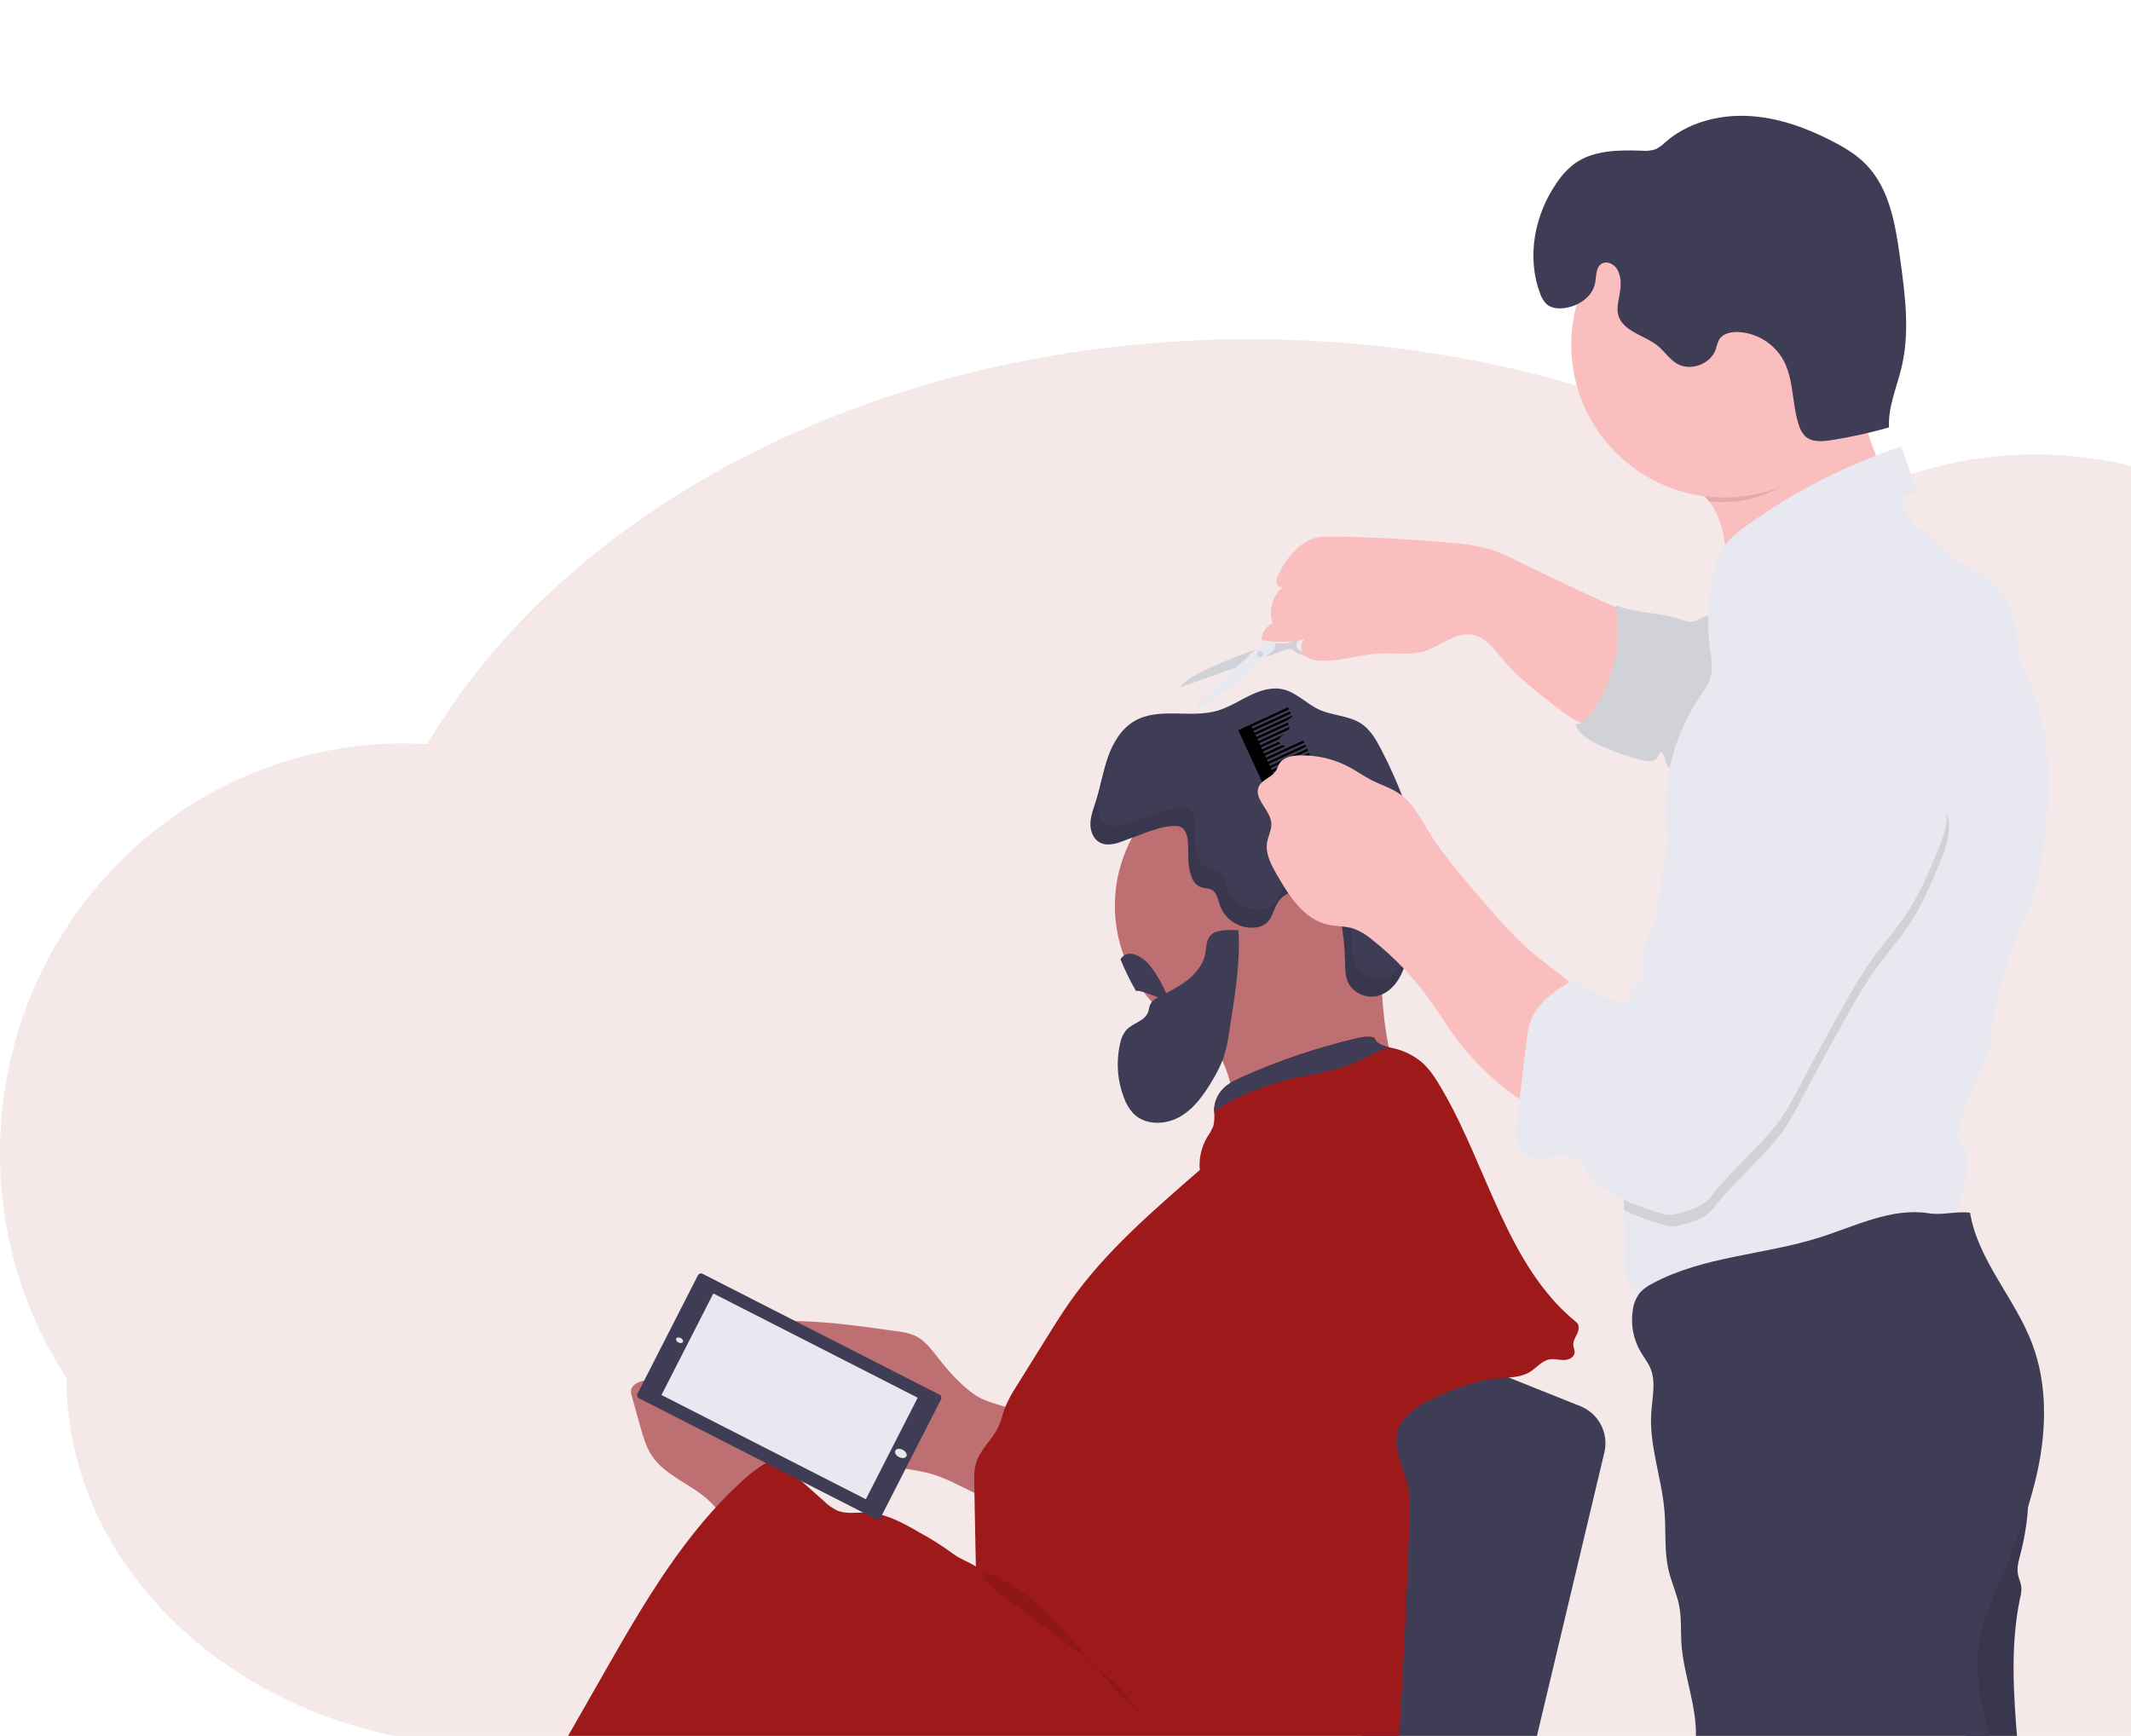 <svg width="1031" height="840" viewBox="0 0 1031 840" fill="none" xmlns="http://www.w3.org/2000/svg">
<g clip-path="url(#clip0_34_1227)">
<path opacity="0.1" d="M1263 601.424C1263.09 569.566 1255.51 538.154 1240.91 509.838C1226.31 481.521 1205.11 457.131 1179.09 438.724C1179.81 431.842 1180.18 424.928 1180.2 418.008C1180.2 308.593 1092.72 219.892 984.787 219.892C951.553 219.857 918.876 228.427 889.94 244.768C813.553 194.53 713.827 164.125 604.728 164.125C427.212 164.125 274.515 244.636 206.772 360.078C203.007 359.857 199.221 359.736 195.401 359.736C87.494 359.736 -0.011 448.436 -0.011 557.852C-0.088 596.509 11.086 634.352 32.149 666.771C32.149 765.217 125.097 845.011 239.705 845.011H1071.17C1161.19 845.011 1234.16 782.357 1234.16 705.057C1253.1 673.809 1263.07 637.958 1263 601.424Z" fill="#9E1919"/>
<path d="M914.77 237.142C906.445 240.652 898.099 244.172 890.349 248.808C886.827 250.905 883.449 253.222 879.827 255.132C875.93 257.207 871.79 258.774 867.683 260.451C856.35 265.079 845.343 270.47 834.739 276.587C835.656 264.722 833.922 251.832 826.823 242.583C825.78 241.213 824.621 239.935 823.357 238.765C818.334 234.107 811.213 232.904 806.278 228.832C809.281 223.556 815.949 218.766 820.486 214.738C825.388 210.404 830.474 206.295 835.744 202.41C846.277 194.635 857.492 187.827 869.251 182.07C876.714 178.417 884.509 175.15 892.745 174.035C893.782 173.802 894.867 173.898 895.847 174.311C897.127 175.018 897.591 176.607 897.9 178.031C899.435 185.149 900.219 192.455 901.499 199.629C902.127 203.316 902.979 206.961 904.05 210.544C905.426 214.782 907.014 218.948 908.808 223.026C910.803 227.728 912.79 232.433 914.77 237.142Z" fill="#FBBEBE"/>
<path d="M678.498 438.316C678.495 452.966 673.864 467.242 665.263 479.104C656.663 490.967 644.535 499.811 630.608 504.374C616.682 508.938 601.669 508.986 587.713 504.514C573.757 500.042 561.571 491.277 552.894 479.471C544.113 467.545 539.382 453.123 539.391 438.316C539.391 419.875 546.719 402.19 559.763 389.151C572.807 376.111 590.498 368.786 608.945 368.786C627.392 368.786 645.083 376.111 658.126 389.151C671.17 402.19 678.498 419.875 678.498 438.316Z" fill="#BE6F72"/>
<path d="M584.027 499.59C587.748 506.003 591.501 512.47 593.886 519.456C596.271 526.442 597.198 534.179 595.233 541.319C618.925 528.848 647.122 529.852 673.199 523.54C673.897 523.46 674.539 523.121 674.999 522.59C675.157 522.229 675.239 521.838 675.239 521.443C675.239 521.048 675.157 520.657 674.999 520.295C669.54 500.1 667.44 479.146 668.783 458.27L655.17 466.315C649.211 469.995 643.036 473.312 636.678 476.248C627.68 480.188 618.13 482.572 608.735 485.331C601.294 487.538 586.522 490.397 581.841 496.897C582.686 497.695 583.421 498.6 584.027 499.59Z" fill="#BE6F72"/>
<path d="M545.707 406.089C541.18 407.91 535.859 410.007 531.697 407.458C528.638 405.57 527.38 401.652 527.567 398.066C527.755 394.479 529.124 391.079 530.206 387.658C532.414 380.628 533.606 373.311 536.068 366.314C538.53 359.316 542.549 352.573 548.93 348.876C560.677 342.077 575.879 347.695 588.918 343.931C594.438 342.353 599.241 339.175 604.374 336.681C609.508 334.186 615.282 332.266 620.824 333.601C627.316 335.113 632.107 340.576 638.157 343.358C644.781 346.404 652.708 346.194 658.736 350.266C663.009 353.158 665.703 357.826 668.098 362.407C675.763 377.126 681.815 392.63 686.149 408.65C687.882 414.386 688.873 420.32 689.097 426.308C689.152 433.967 687.076 441.472 685.023 448.867L681.711 460.565C680.485 464.98 679.227 469.394 676.908 473.39C674.59 477.385 671.013 480.751 666.586 481.91C661.066 483.334 654.64 480.574 652.234 475.409C650.754 472.209 650.82 468.545 650.743 465.024C650.621 458.129 649.882 451.259 648.535 444.496C647.851 441.108 646.934 437.587 644.627 435.027C641.646 431.716 636.899 430.612 632.483 430.535C627.316 430.469 621.652 431.87 618.638 436.053C616.22 439.43 615.801 444.176 612.588 446.814C611.16 447.909 609.463 448.599 607.675 448.811C604.031 449.265 600.339 448.485 597.191 446.594C594.043 444.703 591.619 441.812 590.309 438.382C589.293 435.468 588.797 431.848 586.036 430.48C584.601 429.762 582.89 429.895 581.355 429.431C576.652 428.008 575.416 422.048 574.985 417.159C574.488 411.431 576.398 400.118 569.277 399.732C561.604 399.313 552.761 403.738 545.707 406.089Z" fill="#3F3D56"/>
<path d="M562.388 481.457C559.937 482.638 557.255 484.018 556.294 486.556C555.919 487.55 555.853 488.642 555.51 489.658C553.954 494.149 547.881 495.032 544.746 498.608C543.332 500.416 542.381 502.541 541.975 504.8C539.881 513.707 540.558 523.041 543.918 531.552C544.892 534.249 546.393 536.726 548.334 538.836C553.943 544.553 563.614 544.443 570.602 540.547C577.591 536.651 582.415 529.819 586.511 522.888C588.683 519.4 590.499 515.703 591.932 511.852C593.192 507.936 594.09 503.913 594.615 499.833C597.066 483.93 600.267 466.293 599.163 450.169C595.851 449.959 589.525 449.727 586.6 451.802C582.934 454.407 583.95 459.66 582.625 463.468C579.49 472.628 570.393 477.462 562.388 481.457Z" fill="#3F3D56"/>
<path d="M565.259 483.565C561.119 483.819 553.7 479.239 549.549 479.471C546.724 474.542 544.227 469.432 542.074 464.174C544.282 461.007 547.837 460.234 553.214 464.174C557.531 467.209 563.492 477.705 565.259 483.565Z" fill="#3F3D56"/>
<path d="M627.669 309.189C623.176 311.561 620.394 311.672 618.174 311.197C615.955 310.723 611.55 312.93 611.55 312.93C572.634 326.24 571.099 332.52 571.099 332.52L616.154 316.616C624.821 312.82 624.986 314.155 624.986 314.155C631.61 320.38 640.045 316.164 640.045 316.164C640.045 316.164 651.715 310.645 648.281 305.337C644.848 300.028 632.173 306.86 627.669 309.189ZM646.437 308.195C646.437 308.195 643.125 317.024 631.213 315.59C631.213 315.59 625.362 314.729 627.835 310.369C627.835 310.369 639.979 305.271 643.192 305.635C646.404 305.999 646.404 308.239 646.404 308.239L646.437 308.195Z" fill="#E8E8F0"/>
<path opacity="0.1" d="M627.669 309.189C623.176 311.561 620.394 311.672 618.174 311.197C615.955 310.723 611.55 312.93 611.55 312.93C572.634 326.24 571.099 332.52 571.099 332.52L616.154 316.616C624.821 312.82 624.986 314.155 624.986 314.155C631.61 320.38 640.045 316.164 640.045 316.164C640.045 316.164 651.715 310.645 648.281 305.337C644.848 300.028 632.173 306.86 627.669 309.189ZM646.437 308.195C646.437 308.195 643.125 317.024 631.213 315.59C631.213 315.59 625.362 314.729 627.835 310.369C627.835 310.369 639.979 305.271 643.192 305.635C646.404 305.999 646.404 308.239 646.404 308.239L646.437 308.195Z" fill="black"/>
<path d="M630.142 284.577C623.407 284.798 622.005 289.83 622.005 289.83C620.657 291.439 619.867 293.441 619.754 295.536C619.64 297.632 620.21 299.707 621.376 301.452L609.42 313.338C607.154 314.212 605.207 315.751 603.833 317.753C603.833 317.753 577.58 340.93 577.966 343.038C577.966 343.038 582.25 345.245 609.42 320.49L616.552 314.177C616.552 314.177 618.13 302.379 629.27 300.139C629.27 300.139 630.374 300.624 630.959 297.998C631.583 296.738 632.416 295.592 633.421 294.609C634.9 293.241 636.877 284.345 630.142 284.577ZM632.03 292.557C632.03 292.557 628.42 301.871 623.275 299.178C618.13 296.486 623.131 290.272 623.131 290.272C632.052 281.597 632.03 292.557 632.03 292.557Z" fill="#E8E8F0"/>
<path opacity="0.1" d="M609.651 317.974C610.438 317.974 611.076 317.336 611.076 316.55C611.076 315.764 610.438 315.126 609.651 315.126C608.865 315.126 608.227 315.764 608.227 316.55C608.227 317.336 608.865 317.974 609.651 317.974Z" fill="black"/>
<path d="M734.24 271.532C730.084 269.343 725.77 267.469 721.334 265.925C715.437 264.254 709.379 263.218 703.261 262.835C683.934 260.996 664.547 259.929 645.102 259.635C641.668 259.635 638.157 259.557 634.9 260.738C631.991 261.854 629.356 263.582 627.172 265.804C623.389 269.419 620.384 273.768 618.34 278.584C617.684 279.791 617.487 281.195 617.788 282.535C618.23 283.816 619.996 284.665 621.001 283.76C618.431 285.831 616.543 288.626 615.582 291.783C614.621 294.94 614.632 298.312 615.613 301.463C614.081 302.264 612.781 303.447 611.839 304.897C610.897 306.347 610.345 308.015 610.237 309.74C618.263 311.226 626.525 310.825 634.37 308.57C632.03 307.974 629.612 310.171 629.469 312.577C629.484 313.785 629.834 314.966 630.479 315.989C631.123 317.011 632.039 317.836 633.123 318.371C635.313 319.407 637.725 319.884 640.144 319.761C649.496 319.761 658.593 316.594 667.922 316.186C675.054 315.866 682.406 317.157 689.218 315.082C697.123 312.632 704.178 305.69 712.325 307.136C718.828 308.295 723.067 314.331 727.307 319.386C734.086 327.454 742.465 333.988 750.778 340.466C757.182 345.454 763.872 350.575 771.81 352.264C774.186 352.911 776.705 352.791 779.008 351.922C780.933 350.892 782.549 349.368 783.689 347.507C792.245 335.367 792.256 320.082 791.76 305.855C791.506 298.582 789.916 297.6 783.181 294.587C775.365 291.078 767.578 287.483 759.82 283.805C751.253 279.802 742.726 275.711 734.24 271.532Z" fill="#FBBEBE"/>
<path d="M823.721 298.77C822.405 299.556 821.015 300.211 819.57 300.724C817.152 301.297 814.69 300.271 812.339 299.476C802.402 296.165 791.362 296.949 781.757 292.855C784.907 310.928 780.784 329.513 770.286 344.561C768.299 347.386 765.683 350.277 762.238 350.498C763.773 355.211 768.498 358.058 772.98 360.177C780.138 363.564 787.626 366.204 795.326 368.057C797.534 368.576 800.227 368.83 801.508 366.954C802.281 365.85 802.612 363.963 803.97 364.029C806.046 366.236 805.361 370.761 808.232 371.755C809.126 371.982 810.064 371.982 810.959 371.755L817.362 370.651C819.283 370.485 821.133 369.848 822.749 368.797C823.762 367.918 824.597 366.854 825.211 365.662C832.388 353.445 835.148 339.307 836.252 325.346C836.793 318.415 837.466 311.065 836.991 304.112C836.55 298.152 828.91 296.353 823.721 298.77Z" fill="#E8E8F0"/>
<path opacity="0.1" d="M823.721 298.77C822.405 299.556 821.015 300.211 819.57 300.724C817.152 301.297 814.69 300.271 812.339 299.476C802.402 296.165 791.362 296.949 781.757 292.855C784.907 310.928 780.784 329.513 770.286 344.561C768.299 347.386 765.683 350.277 762.238 350.498C763.773 355.211 768.498 358.058 772.98 360.177C780.138 363.564 787.626 366.204 795.326 368.057C797.534 368.576 800.227 368.83 801.508 366.954C802.281 365.85 802.612 363.963 803.97 364.029C806.046 366.236 805.361 370.761 808.232 371.755C809.126 371.982 810.064 371.982 810.959 371.755L817.362 370.651C819.283 370.485 821.133 369.848 822.749 368.797C823.762 367.918 824.597 366.854 825.211 365.662C832.388 353.445 835.148 339.307 836.252 325.346C836.793 318.415 837.466 311.065 836.991 304.112C836.55 298.152 828.91 296.353 823.721 298.77Z" fill="black"/>
<path d="M453.62 656.761C450.474 652.722 447.239 648.44 442.58 646.31C439.896 645.227 437.07 644.536 434.189 644.257C418.656 642.05 403.089 639.754 387.412 639.324C382.289 639.18 376.791 639.324 372.618 642.315C367.838 645.725 365.994 652.005 365.729 657.865C365.444 664.843 366.83 671.789 369.772 678.124C372.714 684.459 377.126 689.999 382.643 694.285C392.027 701.437 403.884 704.428 415.454 706.79C421.537 708.037 427.654 709.152 433.792 710.101C439.93 711.05 446.179 711.8 452.108 713.699C464.782 717.76 475.966 726.942 489.258 727.704C489.883 727.8 490.522 727.692 491.08 727.395C491.663 726.924 492.055 726.257 492.184 725.519C495.109 715.2 505.255 690.489 492.184 683.271C485.35 679.508 477.765 679.342 471.075 674.563C464.384 669.784 458.699 663.284 453.62 656.761Z" fill="#BE6F72"/>
<path d="M342.015 725.265C333.414 717.782 321.546 713.82 315.297 704.296C312.548 700.102 311.157 695.179 309.777 690.345L305.714 675.755C305.401 674.859 305.259 673.912 305.295 672.963C305.604 669.917 309.192 668.471 312.217 667.996C327.673 665.591 343.77 671.815 355.34 682.344C366.91 692.873 374.34 707.397 378.701 722.451C379.008 723.216 379.055 724.062 378.834 724.857C378.456 725.563 377.86 726.129 377.134 726.468C371.547 729.779 364.04 734.602 357.515 735.617C350.99 736.633 346.663 729.26 342.015 725.265Z" fill="#BE6F72"/>
<path d="M719.347 662.357L764.612 680.468C768.906 682.185 772.441 685.387 774.571 689.492C776.701 693.596 777.284 698.329 776.215 702.828L742.531 844.459H658.317L672.978 683.326C672.978 683.326 704.995 656.839 719.347 662.357Z" fill="#3F3D56"/>
<path d="M763.066 645.361C762.227 647.193 760.991 649.003 761.178 651C761.289 652.192 761.907 653.318 761.819 654.499C761.642 656.817 758.959 658.108 756.641 658.13C754.322 658.152 751.993 657.401 749.708 657.799C745.954 658.439 743.415 661.893 740.169 663.891C735.642 666.672 729.99 666.507 724.712 666.981C713.672 667.974 703.228 672.113 693.237 676.826C686.447 680.026 679.238 684.132 676.677 691.173C673 701.106 680.132 711.569 681.711 722.075C682.134 725.613 682.238 729.181 682.02 732.737C680.861 769.841 678.862 807.377 676.743 844.437L272.053 844.912L291.98 810.003C311.411 775.956 331.361 741.268 360.673 715.233C365.021 711.309 369.905 708.024 375.179 705.477L398.684 726.446C400.566 728.317 402.749 729.858 405.143 731.004C409.559 732.803 414.505 731.776 419.241 731.931C428.349 732.229 436.673 736.875 444.578 741.411C450.376 744.557 455.953 748.093 461.271 751.995C464.384 754.379 468.878 755.869 472.124 758.065L471.362 718.444C471.284 714.869 471.229 711.204 472.3 707.794C474.376 701.172 480.304 696.493 483.153 690.191C484.444 687.355 485.074 684.264 486.156 681.362C487.685 677.63 489.586 674.062 491.83 670.711L506.481 647.182C510.102 641.376 513.712 635.571 517.642 629.976C534.832 605.464 557.972 585.83 580.483 566.13C579.96 560.515 581.257 554.882 584.182 550.06C585.335 548.455 586.291 546.717 587.03 544.884C587.507 542.711 587.645 540.477 587.439 538.262C587.439 537.699 587.439 537.159 587.439 536.563C587.683 532.954 589.192 529.546 591.7 526.939C594.283 524.257 597.739 522.624 601.139 521.101C618.737 513.233 637.033 507.033 655.788 502.581C658.78 501.875 661.949 501.213 664.897 502.107C665.791 504.987 668.838 506.003 671.885 506.731L673.839 507.184C679.014 508.301 683.841 510.656 687.904 514.048C692.177 517.779 695.114 522.767 697.973 527.678C719.468 564.573 729.371 612.979 762.625 639.787C764.236 641.056 763.905 643.595 763.066 645.361Z" fill="#9E1919"/>
<path opacity="0.1" d="M898.673 192.202C887.037 217.773 864.106 242.969 834.165 242.969C831.721 242.971 829.278 242.849 826.846 242.605C825.803 241.235 824.643 239.957 823.379 238.787C818.356 234.129 811.235 232.926 806.3 228.854C809.303 223.578 815.971 218.789 820.508 214.76C825.41 210.427 830.496 206.317 835.766 202.432C846.299 194.657 857.514 187.849 869.273 182.092C876.736 178.439 884.531 175.172 892.767 174.058C893.804 173.824 894.889 173.92 895.869 174.333C897.15 175.04 897.613 176.629 897.922 178.053C899.457 185.116 897.393 185.028 898.673 192.202Z" fill="black"/>
<path d="M834.165 240.751C875.017 240.751 908.134 207.645 908.134 166.807C908.134 125.968 875.017 92.862 834.165 92.862C793.313 92.862 760.196 125.968 760.196 166.807C760.196 207.645 793.313 240.751 834.165 240.751Z" fill="#FBBEBE"/>
<path d="M988.209 412.733C987.006 421.673 984.905 430.47 981.938 438.989C980.834 442.09 979.476 445.114 978.074 448.094C969.849 465.521 965.334 484.36 963.181 503.519C963.016 505.028 962.739 506.522 962.353 507.989C960.73 514.17 957.308 519.688 954.691 525.504C952.023 531.786 949.809 538.252 948.067 544.851C947.437 546.507 947.225 548.292 947.449 550.049C947.857 551.915 949.204 553.36 950.154 555.049C955.055 563.492 949.392 573.811 947.482 583.369C946.831 586.679 946.543 590.277 944.391 592.86C942.558 595.067 939.71 596.083 937.005 597.01C898.451 610.112 858.991 620.381 818.941 627.735C812.968 628.839 806.796 629.865 800.868 628.762C794.939 627.658 789.033 623.994 787.001 618.277C785.831 614.966 786.03 611.368 786.129 607.859C786.35 600.486 786.129 593.07 785.732 585.642C784.451 561.196 781.548 536.662 787.94 513.243C789.85 506.334 792.544 499.668 794.707 492.836C798.936 479.515 800.029 465.741 801.089 451.924C801.961 440.534 802.811 429.1 805.361 417.865C807.26 409.488 806.002 400.781 805.891 392.194C805.672 372.545 811.449 353.296 822.452 337.012C824.361 334.197 826.459 331.416 827.464 328.182C828.877 323.547 827.905 318.57 827.265 313.758C825.653 301.489 826.304 289.029 829.186 276.995C830.092 272.492 831.817 268.194 834.276 264.314C837.025 260.308 840.966 257.284 844.907 254.436C867.789 237.946 893.037 225.015 919.793 216.085C922.255 222.309 924.618 229.582 926.506 235.95C926.759 236.811 926.936 237.904 926.23 238.456C925.523 239.007 924.794 238.709 924.021 238.732C923.224 238.818 922.471 239.144 921.862 239.666C921.254 240.188 920.817 240.881 920.61 241.656C920.224 243.219 920.372 244.866 921.03 246.336C922.531 250.198 925.766 253.079 928.879 255.805L944.534 269.457C946.408 271.21 948.453 272.77 950.639 274.115C952.605 275.218 954.746 276.002 956.767 277.017C964.87 281.112 970.468 289.091 973.592 297.611C976.716 306.131 975.303 316.373 979.377 324.463C992.912 351.282 992.802 383.012 988.209 412.733Z" fill="#E8E8F0"/>
<path d="M977.92 693.347C982.676 712.514 982.558 732.566 977.577 751.675C976.683 755.085 975.634 758.617 976.341 762.072C976.749 764.036 977.71 765.879 977.931 767.877C978.027 769.699 977.83 771.525 977.346 773.285C972.444 796.461 974.199 820.543 976.175 844.194C975.336 844.194 975.071 844.581 974.188 844.581H952.914C952.538 838.367 944.81 833.71 941.034 828.754C937.382 823.897 934.856 818.288 933.639 812.335C932.423 806.381 932.547 800.231 934.002 794.331C937.314 781.088 947.073 770.504 952.075 757.845C957.595 743.917 957.12 728.145 962.982 714.372C966.349 706.414 972.642 700.201 977.92 693.347Z" fill="#3F3D56"/>
<path opacity="0.1" d="M977.92 693.347C982.676 712.514 982.558 732.566 977.577 751.675C976.683 755.085 975.634 758.617 976.341 762.072C976.749 764.036 977.71 765.879 977.931 767.877C978.027 769.699 977.83 771.525 977.346 773.285C972.444 796.461 974.199 820.543 976.175 844.194C975.336 844.194 975.071 844.581 974.188 844.581H952.914C952.538 838.367 944.81 833.71 941.034 828.754C937.382 823.897 934.856 818.288 933.639 812.335C932.423 806.381 932.547 800.231 934.002 794.331C937.314 781.088 947.073 770.504 952.075 757.845C957.595 743.917 957.12 728.145 962.982 714.372C966.349 706.414 972.642 700.201 977.92 693.347Z" fill="black"/>
<path d="M933.273 587.121C915.189 584.229 897.668 593.334 880.203 598.864C853.519 607.307 824.141 607.825 799.488 621.08C797.286 622.14 795.289 623.582 793.592 625.34C791.591 627.817 790.332 630.809 789.96 633.971C788.858 640.961 790.212 648.117 793.791 654.223C795.326 656.828 797.258 659.222 798.45 662.015C801.276 668.637 799.388 676.274 798.903 683.514C797.799 699.682 804.07 715.42 805.328 731.578C806.079 741.102 805.096 750.837 807.337 760.129C808.74 765.957 811.378 771.453 812.471 777.346C813.564 783.24 813.089 789.001 813.454 794.828C814.48 811.526 822.087 827.75 820.232 844.382L963.755 844.857C958.434 826.348 954.007 807.211 958.831 788.57C960.505 782.676 962.586 776.905 965.058 771.298C973.084 751.907 981.331 732.461 985.758 711.955C990.185 691.449 990.583 669.553 983.087 649.952C974.74 628.1 956.999 609.922 953.134 586.856C946.51 585.973 939.908 588.18 933.273 587.121Z" fill="#3F3D56"/>
<path d="M782.652 130.739C781.26 127.826 777.319 125.905 774.669 127.748C772.02 129.591 772.362 133.708 771.711 137.019C770.452 143.531 763.983 147.967 757.358 149.005C754.256 149.501 750.801 149.303 748.394 147.294C746.844 145.81 745.703 143.951 745.082 141.897C738.458 124.239 742.487 103.623 753.329 88.216C755.629 84.763 758.483 81.713 761.774 79.188C770.905 72.566 783.115 72.566 794.409 72.919C796.703 73.168 799.023 72.9 801.199 72.135C802.858 71.263 804.376 70.147 805.703 68.824C816.401 59.421 831.184 55.47 845.448 56.099C859.712 56.728 873.435 61.618 886.109 68.118C892.17 71.219 898.11 74.74 902.857 79.64C914.262 91.372 917.044 108.755 919.285 124.956C921.692 142.438 924.088 160.405 920.036 177.589C917.74 187.323 913.412 196.837 913.92 206.825C904.75 209.443 895.429 211.503 886.01 212.994C881.594 213.69 876.493 214.098 873.259 210.975C871.891 209.509 870.892 207.738 870.344 205.81C866.844 195.468 868.014 183.659 862.726 174.102C860.515 170.205 857.355 166.929 853.539 164.579C849.724 162.229 845.376 160.881 840.9 160.659C837.433 160.538 833.492 161.388 831.714 164.356C831.033 165.813 830.507 167.337 830.147 168.903C827.696 176.287 817.66 179.94 811.047 175.823C807.735 173.749 805.472 170.305 802.48 167.723C798.682 164.467 793.813 162.789 789.552 160.163C775.354 151.366 788.15 142.272 782.652 130.739Z" fill="#3F3D56"/>
<path d="M671.929 506.742C665.89 508.673 660.392 512.172 654.519 514.633C644.174 518.948 632.803 519.953 621.95 522.712C611.524 525.507 601.474 529.554 592.02 534.764C591.325 535.139 589.139 536.971 587.394 538.229C587.394 537.666 587.394 537.126 587.394 536.53C587.639 532.921 589.148 529.513 591.656 526.906C594.239 524.224 597.695 522.59 601.095 521.067C618.708 513.209 637.019 507.02 655.788 502.581C658.78 501.875 661.949 501.213 664.897 502.107C665.835 504.987 668.882 506.003 671.929 506.742Z" fill="#3F3D56"/>
<path opacity="0.1" d="M515.412 789.773C527.291 803.017 537.945 817.475 551.768 828.644C535.815 807.465 512.928 793.327 492.239 777.357C488.044 774.113 479.653 769.51 477.114 764.82C473.106 757.47 481.96 762.69 485.637 764.687C497.119 770.923 506.746 780.127 515.412 789.773Z" fill="black"/>
<path opacity="0.1" d="M942.834 403.186C942.271 407.954 940.493 412.479 938.694 416.916C934.278 427.952 929.541 438.879 922.873 448.668C918.28 455.411 912.815 461.503 908.024 468.092C903.106 475.086 898.594 482.356 894.511 489.867C886.981 503.199 879.643 516.642 872.497 530.195C869.085 536.684 865.696 543.229 861.291 549.089C858.199 553.045 854.882 556.818 851.355 560.39C843.627 568.535 835.689 576.062 828.777 584.892C825.355 589.306 819.647 591.006 814.315 592.507C812.532 593.1 810.673 593.434 808.795 593.5C806.904 593.368 805.043 592.955 803.275 592.275C797.319 590.458 791.492 588.246 785.831 585.653C784.55 561.207 781.647 536.673 788.039 513.254C789.949 506.345 792.643 499.679 794.807 492.847C799.035 479.526 800.128 465.752 801.188 451.935C802.502 449.165 803.904 446.416 805.262 443.746C814.469 425.557 822.231 405.526 819.835 385.252C819.225 381.597 818.801 377.914 818.565 374.216C818.588 369.682 819.353 365.182 820.828 360.895C824.133 350.768 829.595 341.479 836.837 333.667C844.08 325.855 852.932 319.706 862.781 315.645C865.892 314.192 869.284 313.438 872.717 313.438C877.134 313.669 881.362 315.965 885.668 315.126C900.252 321.538 912.054 332.487 920.875 345.752C929.696 359.018 930.182 376.743 939.776 389.457C942.613 393.32 943.386 398.43 942.834 403.186Z" fill="black"/>
<path d="M623.617 343.291L623.154 342.287L605.114 350.609L602.1 351.999L599.097 353.379L624.534 408.506L627.537 407.115L630.551 405.725L648.59 397.403L648.127 396.41L630.087 404.732L629.623 403.727L647.663 395.406L647.199 394.401L629.159 402.723L628.696 401.719L646.735 393.397L646.283 392.393L628.232 400.714L627.768 399.721L645.819 391.399L645.355 390.395L627.305 398.717L626.841 397.712L644.892 389.391L644.428 388.387L626.388 396.708L625.925 395.704L643.964 387.382L643.501 386.389L625.461 394.71L624.997 393.706L643.037 385.385L642.573 384.38L624.534 392.702L624.07 391.697L642.121 383.376L641.657 382.372L623.606 390.693L623.143 389.7L641.193 381.367L640.73 380.374L622.679 388.696L622.226 387.691L640.266 379.37L639.802 378.365L621.763 386.687L621.299 385.683L639.339 377.361L638.875 376.357L620.835 384.678L620.371 383.685L638.411 375.363L637.958 374.359L619.908 382.681L619.444 381.676L637.495 373.355L637.031 372.35L618.98 380.672L618.528 379.668L636.567 371.357L636.104 370.353L618.064 378.674L617.6 377.67L635.64 369.349L635.176 368.344L617.137 376.666L616.673 375.661L634.713 367.34L634.26 366.336L616.209 374.668L615.746 373.664L633.796 365.342L633.333 364.338L615.282 372.659L614.818 371.655L632.869 363.334L632.405 362.329L614.366 370.651L613.902 369.647L631.942 361.325L631.478 360.332L613.438 368.653L612.975 367.649L631.014 359.327L630.551 358.323L612.511 366.645L612.047 365.64L630.098 357.319L629.634 356.325L611.584 364.636L611.12 363.643L629.171 355.321L628.707 354.317L610.656 362.638L610.203 361.634L628.243 353.312L627.779 352.308L609.74 360.63L609.276 359.625L627.316 351.304L626.852 350.311L608.812 358.632L608.349 357.628L626.388 349.306L625.936 348.302L607.885 356.623L607.421 355.619L625.472 347.298L625.008 346.293L606.958 354.615L606.494 353.622L624.545 345.3L624.081 344.296L606.03 352.617L605.578 351.613L623.617 343.291Z" fill="black"/>
<path opacity="0.1" d="M680.254 464.538C677.924 468.478 674.358 471.9 669.931 473.059C664.411 474.482 657.985 471.723 655.579 466.558C654.099 463.358 654.166 459.693 654.088 456.173C653.966 449.278 653.227 442.408 651.88 435.645C651.196 432.257 650.279 428.736 647.972 426.176C644.991 422.865 640.244 421.761 635.828 421.684C630.661 421.617 624.997 423.019 621.983 427.202C619.566 430.579 619.146 435.325 615.933 437.963C614.505 439.058 612.808 439.748 611.02 439.96C607.376 440.414 603.684 439.633 600.536 437.743C597.388 435.852 594.965 432.96 593.654 429.531C592.638 426.617 592.142 422.997 589.382 421.628C587.946 420.911 586.235 421.044 584.701 420.58C579.997 419.156 578.761 413.197 578.33 408.307C577.834 402.579 579.743 391.267 572.623 390.881C565.005 390.461 556.162 394.887 549.107 397.238C544.58 399.059 539.259 401.156 535.097 398.606C532.039 396.719 530.78 392.801 530.968 389.214C531.156 385.627 532.525 382.228 533.606 378.807C535.461 373.024 536.576 367.02 538.276 361.148C537.477 362.809 536.766 364.511 536.146 366.247C533.695 373.211 532.547 380.595 530.294 387.592C529.19 391.013 527.843 394.412 527.656 397.999C527.468 401.586 528.76 405.504 531.785 407.391C535.947 409.941 541.268 407.844 545.795 406.023C552.85 403.672 561.693 399.246 569.31 399.666C576.431 400.052 574.522 411.365 575.018 417.092C575.449 421.982 576.685 427.941 581.388 429.365C582.923 429.829 584.634 429.696 586.07 430.414C588.83 431.782 589.382 435.402 590.342 438.316C591.653 441.746 594.076 444.637 597.224 446.528C600.372 448.418 604.064 449.199 607.708 448.745C609.496 448.533 611.193 447.843 612.621 446.748C615.834 444.11 616.253 439.364 618.671 435.987C621.685 431.782 627.349 430.38 632.516 430.469C636.932 430.535 641.734 431.639 644.66 434.961C646.967 437.521 647.884 441.042 648.568 444.43C649.915 451.193 650.654 458.063 650.776 464.958C650.854 468.478 650.776 472.143 652.267 475.343C654.662 480.508 661.099 483.267 666.619 481.844C671.035 480.685 674.612 477.264 676.941 473.324C678.715 470.106 680.08 466.681 681.004 463.126C680.761 463.633 680.518 464.086 680.254 464.538Z" fill="black"/>
<path d="M737.044 457.21C728.212 448.734 720.23 439.353 712.303 429.994C704.708 421.044 697.09 412.049 690.974 402.039C687.187 395.847 683.809 389.093 677.99 384.755C673.574 381.445 668.176 379.899 663.296 377.372C659.785 375.551 656.55 373.244 653.084 371.357C645.522 367.271 637.011 365.264 628.42 365.541C624.854 365.662 620.802 366.49 618.969 369.558C618.34 370.607 618.042 371.832 617.402 372.869C615.425 376.18 610.667 377.118 609.044 380.595C606.306 386.444 614.564 391.819 615.083 398.253C615.326 401.476 613.549 404.478 613.03 407.667C612.147 413.186 615.006 418.45 617.766 423.262C623.672 433.57 630.86 444.86 642.463 447.454C646.57 448.37 650.909 448.072 654.916 449.374C658.146 450.598 661.136 452.38 663.748 454.639C674.65 463.228 684.258 473.342 692.276 484.669C696.008 489.933 699.386 495.43 703.151 500.661C715.133 517.234 730.857 530.748 749.045 540.105L762.591 497.063C764.678 490.441 766.323 481.358 760.383 476.193C752.942 469.494 744.364 464.207 737.044 457.21Z" fill="#FBBEBE"/>
<path d="M884.508 309.652C880.203 310.48 875.93 308.195 871.558 307.964C868.124 307.962 864.732 308.716 861.622 310.171C851.774 314.235 842.924 320.385 835.681 328.196C828.439 336.008 822.976 345.296 819.669 355.42C818.207 359.726 817.454 364.239 817.439 368.786C817.505 372.483 818.278 376.125 818.709 379.822C821.105 400.063 813.343 420.105 804.147 438.316C799.057 448.37 793.316 458.976 794.52 470.178C794.674 471.679 794.917 473.368 794.001 474.593C792.897 476.049 790.512 476.127 789.485 477.661C788.459 479.195 789.397 481.513 788.58 483.245C787.476 485.695 783.877 485.397 781.305 484.526C774.253 482.14 767.722 478.432 762.061 473.599C752.887 478.952 743.072 485.331 740.058 495.507C739.35 498.103 738.859 500.754 738.59 503.431L733.854 542.942C733.224 548.173 732.915 554.309 736.868 557.797C743.68 563.823 755.813 556.02 763.099 561.472C764.965 562.863 766.179 564.938 767.515 566.825C775.475 577.74 789.176 582.541 802.027 586.69C803.798 587.362 805.658 587.771 807.547 587.904C809.427 587.852 811.287 587.517 813.067 586.911C818.411 585.41 824.107 583.667 827.53 579.307C834.452 570.478 842.39 562.951 850.118 554.806C853.64 551.228 856.957 547.455 860.054 543.505C864.471 537.633 867.849 531.089 871.26 524.599C878.392 511.046 885.723 497.604 893.252 484.272C897.378 476.791 901.93 469.554 906.887 462.596C911.689 455.974 917.143 449.904 921.736 443.172C928.36 433.371 933.118 422.401 937.557 411.42C939.356 407.005 941.134 402.447 941.708 397.69C942.282 392.934 941.509 387.824 938.617 383.994C929.023 371.269 928.548 353.555 919.727 340.289C910.906 327.024 899.104 316.053 884.508 309.652Z" fill="#E8E8F0"/>
<path d="M623.915 347.816C623.658 347.98 623.439 348.198 623.275 348.456C623.111 348.713 623.005 349.004 622.966 349.306C622.966 349.858 623.418 350.288 623.661 350.785C624.335 352.198 623.253 353.831 622.016 354.802C620.78 355.774 619.278 356.524 618.605 357.948C618.501 358.136 618.455 358.351 618.472 358.566C618.547 358.857 618.718 359.113 618.958 359.294C619.685 360.13 620.629 360.748 621.685 361.082C623.374 361.435 624.997 360.321 626.432 359.405C627.989 358.42 629.647 357.606 631.378 356.977C631.914 356.818 632.419 356.568 632.869 356.237C633.421 355.687 633.761 354.96 633.829 354.184C634.205 351.414 632.725 348.754 631.036 346.459C629.005 343.755 625.649 346.326 623.915 347.816Z" fill="#3F3D56"/>
<path d="M454.536 674.885L339.938 616.413C339.101 615.986 338.077 616.318 337.65 617.154L308.445 674.356C308.018 675.192 308.35 676.215 309.186 676.642L423.784 735.114C424.621 735.541 425.645 735.209 426.072 734.373L455.277 677.172C455.704 676.336 455.372 675.312 454.536 674.885Z" fill="#3F3D56"/>
<path d="M443.985 676.356L345.12 625.911L320.035 675.042L418.9 725.486L443.985 676.356Z" fill="#E8E8F0"/>
<path d="M330.403 649.384C330.705 648.793 330.224 647.942 329.328 647.485C328.432 647.028 327.46 647.137 327.158 647.729C326.856 648.32 327.337 649.171 328.234 649.628C329.13 650.085 330.101 649.976 330.403 649.384Z" fill="#E6E8EC"/>
<path d="M438.518 704.692C439.014 703.72 438.219 702.321 436.742 701.567C435.264 700.814 433.665 700.99 433.169 701.962C432.672 702.934 433.468 704.333 434.945 705.086C436.422 705.84 438.022 705.663 438.518 704.692Z" fill="#E6E8EC"/>
<g opacity="0.1">
<path opacity="0.1" d="M920.014 169.82C917.718 179.554 913.39 189.067 913.898 199.055C904.728 201.673 895.407 203.733 885.988 205.225C881.572 205.92 876.471 206.328 873.237 203.205C871.869 201.739 870.87 199.968 870.322 198.04C866.822 187.699 867.992 175.89 862.704 166.332C860.493 162.435 857.333 159.16 853.517 156.81C849.702 154.46 845.354 153.111 840.878 152.89C837.411 152.768 833.47 153.618 831.692 156.587C831.011 158.043 830.485 159.567 830.125 161.134C827.674 168.517 817.638 172.17 811.025 168.054C807.713 165.979 805.45 162.535 802.458 159.953C798.66 156.697 793.791 155.02 789.53 152.393C785.688 150.031 783.844 147.647 783.06 145.186C782.089 150.495 781.813 155.373 789.53 160.118C793.791 162.745 798.66 164.423 802.458 167.678C805.45 170.239 807.669 173.704 811.025 175.779C817.649 179.874 827.674 176.243 830.125 168.859C830.485 167.293 831.011 165.769 831.692 164.312C833.47 161.343 837.411 160.494 840.878 160.615C845.354 160.837 849.702 162.185 853.517 164.535C857.333 166.885 860.493 170.161 862.704 174.058C867.992 183.615 866.822 195.424 870.322 205.765C870.878 207.71 871.892 209.493 873.281 210.964C876.516 214.054 881.627 213.679 886.032 212.983C895.451 211.492 904.772 209.432 913.942 206.814C913.401 196.826 917.762 187.312 920.058 177.578C921.827 169.613 922.536 161.449 922.167 153.298C921.991 158.862 921.27 164.396 920.014 169.82Z" fill="black"/>
<path opacity="0.1" d="M783.722 133.829C784.53 130.199 784.143 126.406 782.618 123.014C781.227 120.1 777.286 118.18 774.636 120.023C771.987 121.866 772.362 125.982 771.711 129.293C770.452 135.805 763.983 140.242 757.358 141.279C754.256 141.776 750.801 141.577 748.394 139.568C746.844 138.084 745.703 136.225 745.082 134.172C743.386 129.581 742.356 124.772 742.024 119.89C741.463 127.36 742.506 134.863 745.082 141.897C745.703 143.951 746.844 145.81 748.394 147.294C750.801 149.303 754.256 149.501 757.358 149.005C763.905 147.967 770.408 143.486 771.711 137.019C772.34 133.708 771.909 129.702 774.647 127.804C777.385 125.905 781.271 127.881 782.629 130.794C783.102 131.764 783.469 132.781 783.722 133.829Z" fill="black"/>
</g>
</g>
<mask id="mask0_34_1227" style="mask-type:alpha" maskUnits="userSpaceOnUse" x="251" y="0" width="780" height="840">
<rect x="251" width="780" height="840" fill="#C4C4C4"/>
</mask>
<g mask="url(#mask0_34_1227)">
</g>
<defs>
<clipPath id="clip0_34_1227">
<rect width="1263" height="789" fill="white" transform="translate(0 56)"/>
</clipPath>
</defs>
</svg>
